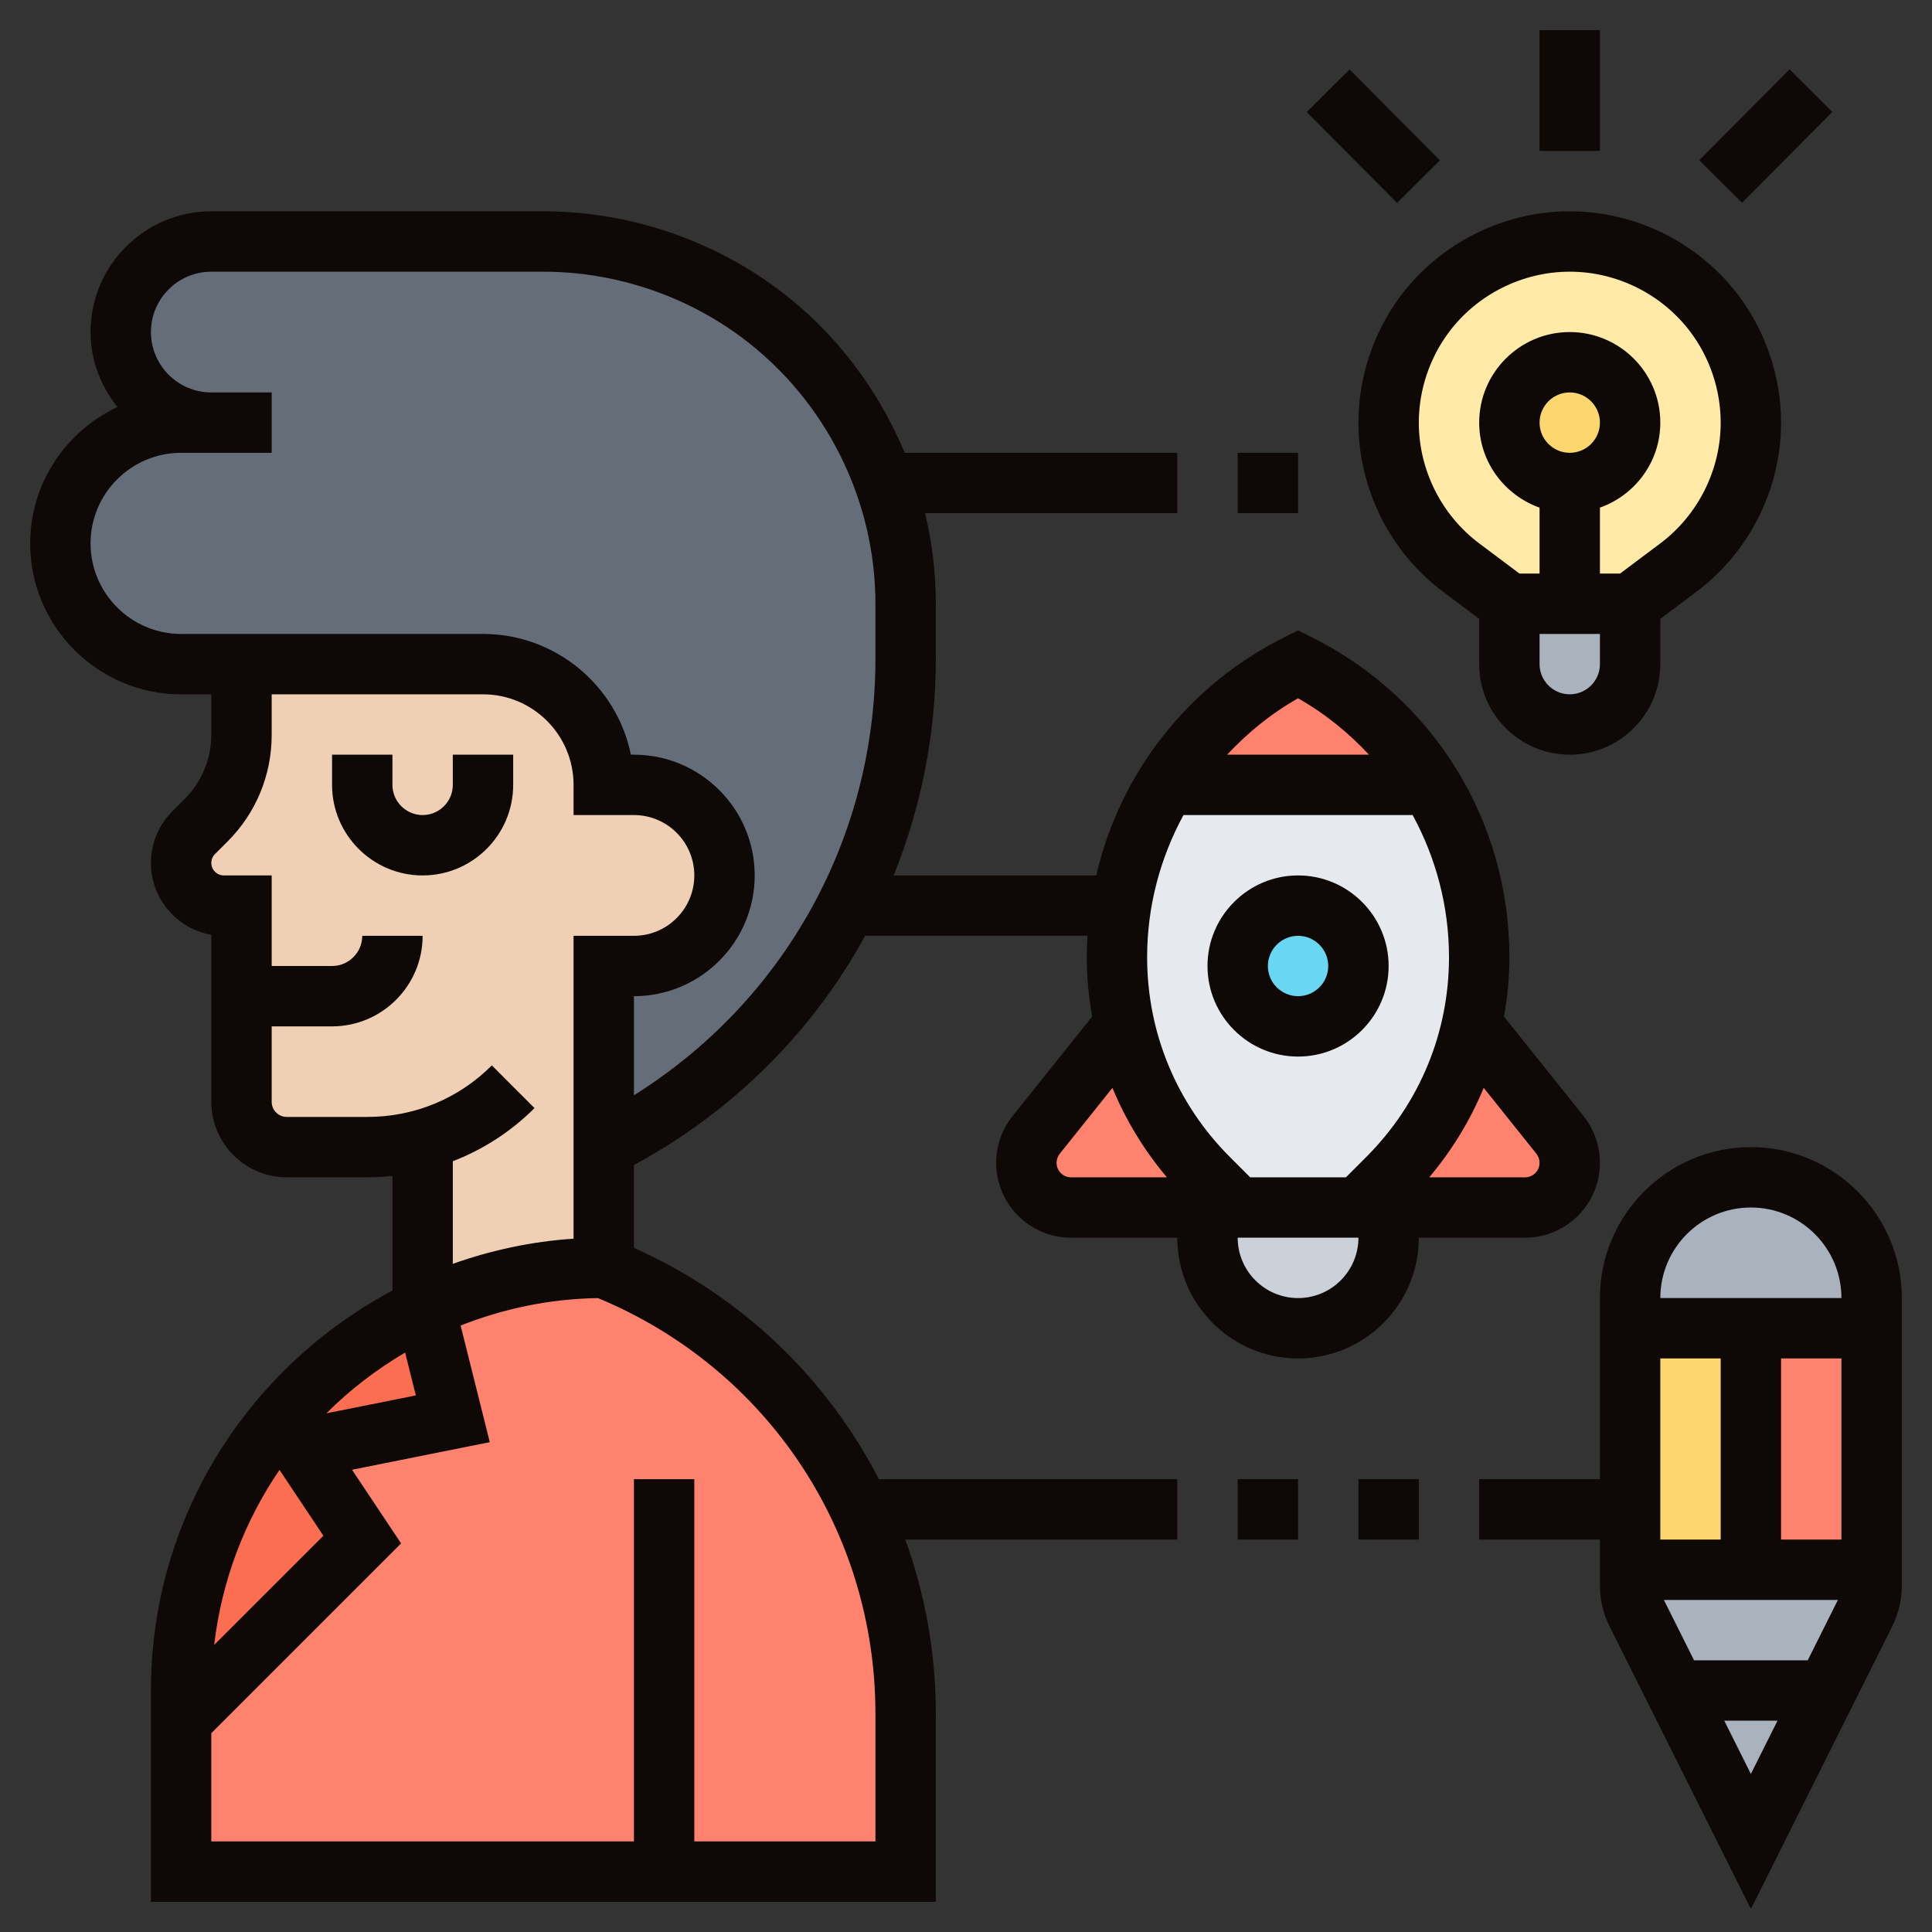 <svg width="128" height="128" viewBox="0 0 128 128" fill="none" xmlns="http://www.w3.org/2000/svg">
  <rect x="0" y="0" width="128" height="128" fill="#333333" stroke="none"/>
  <path d="M44 124H12V114L24 102L20 96L30 94L28.16 86.62C31.76 84.94 35.78 84 40 84C47.64 87.06 53.6 92.86 56.98 100C58.92 104.14 60 108.76 60 113.54V124H44Z" fill="#FF826E" />
  <path d="M28.16 86.62L30 94L20 96L24 102L12 114V112C12 104.28 15.14 97.28 20.2 92.2C22.46 89.96 25.1 88.08 28 86.7C28.06 86.68 28.1 86.64 28.16 86.62Z" fill="#FC6E51" />
  <path d="M116 88H124V104H116V88Z" fill="#FF826E" />
  <path d="M116 88V104H108V100V88H116Z" fill="#FCD770" />
  <path d="M124 86V88H116H108V86C108 81.58 111.58 78 116 78C118.2 78 120.2 78.9 121.66 80.34C123.1 81.8 124 83.8 124 86Z" fill="#AAB2BD" />
  <path d="M116 104H108V105.06C108 105.68 108.14 106.3 108.42 106.84L111 112L116 122L121 112L123.58 106.84C123.86 106.28 124 105.68 124 105.06V104H116Z" fill="#AAB2BD" />
  <path d="M92 80V82C92 83.66 91.32 85.16 90.24 86.24C89.16 87.32 87.66 88 86 88C82.68 88 80 85.32 80 82V80H82H90H92Z" fill="#CCD1D9" />
  <path d="M98 63.42C98 64.94 97.84 66.44 97.5 67.9C96.66 71.72 94.74 75.26 91.94 78.06L90 80H82L80.06 78.06C78.12 76.12 76.6 73.84 75.58 71.34C75.12 70.22 74.74 69.06 74.48 67.88C74.16 66.42 74 64.92 74 63.42C74 62.26 74.1 61.12 74.28 60C74.72 57.14 75.74 54.42 77.24 52H94.76C96.84 55.38 98 59.32 98 63.42Z" fill="#E6E9ED" />
  <path d="M97.52 67.9L103.36 75.18C103.78 75.72 104 76.36 104 77.04C104 78.68 102.68 80 101.04 80H92H90L91.94 78.06C94.74 75.26 96.66 71.72 97.5 67.9H97.52Z" fill="#FF826E" />
  <path d="M80.06 78.06L82 80H80H70.96C69.32 80 68 78.68 68 77.04C68 76.36 68.22 75.72 68.64 75.18L74.48 67.88C74.74 69.06 75.12 70.22 75.58 71.34C76.6 73.84 78.12 76.12 80.06 78.06Z" fill="#FF826E" />
  <path d="M94.76 52H77.24C79.32 48.64 82.32 45.84 86 44C89.68 45.84 92.68 48.64 94.76 52Z" fill="#FF826E" />
  <path d="M108 44C108 45.1 107.56 46.1 106.82 46.82C106.1 47.56 105.1 48 104 48C101.8 48 100 46.2 100 44V40H104H108V44Z" fill="#AAB2BD" />
  <path d="M104 40H100L96.8 37.6C95.28 36.48 94.08 35.02 93.26 33.36C92.44 31.72 92 29.88 92 28C92 25.4 92.84 22.88 94.4 20.8C95.52 19.28 96.98 18.08 98.64 17.26C100.28 16.44 102.12 16 104 16C105.88 16 107.72 16.44 109.36 17.26C111.02 18.08 112.48 19.28 113.6 20.8C115.16 22.88 116 25.4 116 28C116 31.78 114.22 35.34 111.2 37.6L108 40H104Z" fill="#FFEAA7" />
  <path d="M104 32C106.209 32 108 30.209 108 28C108 25.791 106.209 24 104 24C101.791 24 100 25.791 100 28C100 30.209 101.791 32 104 32Z" fill="#FCD770" />
  <path d="M86 68C88.209 68 90 66.209 90 64C90 61.791 88.209 60 86 60C83.791 60 82 61.791 82 64C82 66.209 83.791 68 86 68Z" fill="#69D6F4" />
  <path d="M14 28C12.34 28 10.84 27.32 9.76 26.24C8.68 25.16 8 23.66 8 22C8 18.68 10.68 16 14 16H36C41.2 16 46.24 17.68 50.4 20.8C54.24 23.68 57.06 27.6 58.62 32C59.52 34.54 60 37.24 60 40V43.64C60 49.44 58.6 55.02 56.08 60C52.64 66.8 47.08 72.48 40 76V64H42C43.66 64 45.16 63.32 46.24 62.24C47.32 61.16 48 59.66 48 58C48 54.68 45.32 52 42 52H40C40 47.58 36.42 44 32 44H16H12C9.8 44 7.8 43.1 6.34 41.66C4.9 40.2 4 38.2 4 36C4 31.58 7.58 28 12 28H14Z" fill="#656D78" />
  <path d="M40 64V76V84C35.78 84 31.76 84.94 28.16 86.62C28.1 86.64 28.06 86.68 28 86.7V75.5V75.48C26.82 75.82 25.58 76 24.34 76H19C17.34 76 16 74.66 16 73V66V60H14.82C13.26 60 12 58.74 12 57.18C12 56.42 12.3 55.7 12.82 55.18L13.66 54.34C15.16 52.84 16 50.8 16 48.68V44H32C36.42 44 40 47.58 40 52H42C45.32 52 48 54.68 48 58C48 59.66 47.32 61.16 46.24 62.24C45.16 63.32 43.66 64 42 64H40Z" fill="#F0D0B4" />
  <path d="M104 50C107.308 50 110 47.308 110 44V41L112.4 39.2C115.906 36.57 118 32.384 118 28C118 24.99 117.006 22.006 115.2 19.6C112.57 16.094 108.384 14 104 14C99.616 14 95.43 16.094 92.8 19.6C90.994 22.006 90 24.99 90 28C90 32.384 92.094 36.57 95.6 39.2L98 41V44C98 47.308 100.692 50 104 50ZM104 46C102.898 46 102 45.102 102 44V42H106V44C106 45.102 105.102 46 104 46ZM102 28C102 26.898 102.898 26 104 26C105.102 26 106 26.898 106 28C106 29.102 105.102 30 104 30C102.898 30 102 29.102 102 28ZM94 28C94 25.85 94.71 23.718 96 22C97.878 19.496 100.868 18 104 18C107.132 18 110.122 19.496 112 22C113.29 23.718 114 25.85 114 28C114 31.13 112.504 34.122 110 36L107.334 38H106V33.632C108.322 32.804 110 30.604 110 28C110 24.692 107.308 22 104 22C100.692 22 98 24.692 98 28C98 30.604 99.678 32.804 102 33.632V38H100.668L98 36C95.496 34.122 94 31.13 94 28Z" fill="#0E0806" />
  <path d="M102 2H106V10H102V2Z" fill="#0E0806" />
  <path d="M86.575 7.424L89.412 4.603L95.395 10.621L92.559 13.441L86.575 7.424Z" fill="#0E0806" />
  <path d="M112.579 10.613L118.563 4.595L121.399 7.416L115.416 13.433L112.579 10.613Z" fill="#0E0806" />
  <path d="M30 52C30 53.102 29.102 54 28 54C26.898 54 26 53.102 26 52V50H22V52C22 55.308 24.692 58 28 58C31.308 58 34 55.308 34 52V50H30V52Z" fill="#0E0806" />
  <path d="M86 70C89.308 70 92 67.308 92 64C92 60.692 89.308 58 86 58C82.692 58 80 60.692 80 64C80 67.308 82.692 70 86 70ZM86 62C87.102 62 88 62.898 88 64C88 65.102 87.102 66 86 66C84.898 66 84 65.102 84 64C84 62.898 84.898 62 86 62Z" fill="#0E0806" />
  <path d="M106 77.04C106 75.918 105.614 74.818 104.914 73.94L99.644 67.352C99.868 66.064 100.002 64.752 100.002 63.416C100.002 54.378 94.98 46.252 86.896 42.21L86 41.764L85.106 42.212C78.68 45.424 74.2 51.22 72.628 58H59.206C61.012 53.528 62 48.676 62 43.64V40C62 37.964 61.756 35.95 61.29 34H78V30H59.94C58.17 25.772 55.336 22.002 51.6 19.2C47.128 15.846 41.588 14 36 14H14C9.588 14 6 17.588 6 22C6 23.886 6.684 25.598 7.78 26.968C4.376 28.566 2 32 2 36C2 41.514 6.486 46 12 46H14V48.686C14 50.266 13.36 51.812 12.244 52.928L11.414 53.758C10.502 54.67 10 55.882 10 57.172C10 59.552 11.73 61.536 14 61.928V73C14 75.756 16.244 78 19 78H24.342C24.9 78 25.452 77.966 26 77.91V85.508C16.502 90.55 10 100.518 10 112V126H62V113.542C62 109.516 61.288 105.626 59.98 102H78V98H58.23C54.788 91.326 49.16 85.872 42 82.674V77.186C48.606 73.612 53.858 68.32 57.318 61.998H72.048C72.022 62.47 72 62.94 72 63.416C72 64.75 72.134 66.062 72.358 67.352L67.086 73.94C66.386 74.816 66 75.916 66 77.04C66 79.776 68.226 82 70.96 82H78C78 86.412 81.588 90 86 90C90.412 90 94 86.412 94 82H101.04C103.774 82 106 79.774 106 77.04ZM30 76.936C32.004 76.16 33.848 74.978 35.414 73.414L32.586 70.586C30.384 72.788 27.458 74 24.342 74H19C18.448 74 18 73.552 18 73V68H22C25.308 68 28 65.308 28 62H24C24 63.102 23.102 64 22 64H18V58H14.828C14.372 58 14 57.628 14 57.172C14 56.954 14.088 56.74 14.242 56.586L15.072 55.756C16.96 53.868 18 51.358 18 48.686V46H32C35.308 46 38 48.692 38 52V54H42C44.206 54 46 55.794 46 58C46 60.206 44.206 62 42 62H38V82.066C35.21 82.25 32.532 82.834 30 83.732V76.936ZM27.55 92.45L21.622 93.636C23.176 92.08 24.934 90.734 26.84 89.61L27.55 92.45ZM21.426 101.746L14.19 108.98C14.686 104.716 16.21 100.766 18.518 97.384L21.426 101.746ZM58 113.542V122H46V98H42V122H14V114.828L26.574 102.254L23.322 97.374L32.45 95.548L30.518 87.82C33.348 86.706 36.406 86.048 39.616 86.002C50.798 90.64 58 101.408 58 113.542ZM42 72.564V66C46.412 66 50 62.412 50 58C50 53.588 46.412 50 42 50H41.798C40.87 45.442 36.828 42 32 42H12C8.692 42 6 39.308 6 36C6 32.692 8.692 30 12 30H18V26H14C11.794 26 10 24.206 10 22C10 19.794 11.794 18 14 18H36C40.728 18 45.416 19.562 49.2 22.4C54.71 26.532 58 33.112 58 40V43.64C58 55.55 51.938 66.344 42 72.564ZM101.79 76.438C101.924 76.608 102 76.822 102 77.04C102 77.57 101.57 78 101.04 78H94.692C96.204 76.2 97.42 74.208 98.3 72.072L101.79 76.438ZM86 46.264C87.786 47.272 89.344 48.55 90.7 50H81.3C82.656 48.55 84.214 47.272 86 46.264ZM78.408 54H93.592C95.13 56.83 96 60.04 96 63.416C96 68.416 94.052 73.12 90.516 76.656L89.172 78H82.828L81.484 76.656C77.948 73.12 76 68.416 76 63.416C76 60.04 76.87 56.83 78.408 54ZM70 77.04C70 76.822 70.076 76.608 70.21 76.44L73.702 72.074C74.582 74.208 75.796 76.202 77.308 78H70.96C70.43 78 70 77.57 70 77.04ZM86 86C83.794 86 82 84.206 82 82H90C90 84.206 88.206 86 86 86Z" fill="#0E0806" />
  <path d="M116 76C110.486 76 106 80.486 106 86V98H98V102H106V105.056C106 105.984 106.218 106.912 106.632 107.74L116 126.472L125.368 107.74C125.782 106.91 126 105.982 126 105.056V86C126 80.486 121.514 76 116 76ZM116 80C119.308 80 122 82.692 122 86H110C110 82.692 112.692 80 116 80ZM110.236 106H121.766L119.766 110H112.236L110.236 106ZM110 102V90H114V102H110ZM118 102V90H122V102H118ZM114.236 114H117.764L116 117.528L114.236 114Z" fill="#0E0806" />
  <path d="M82 30H86V34H82V30Z" fill="#0E0806" />
  <path d="M82 98H86V102H82V98Z" fill="#0E0806" />
  <path d="M90 98H94V102H90V98Z" fill="#0E0806" />
</svg>